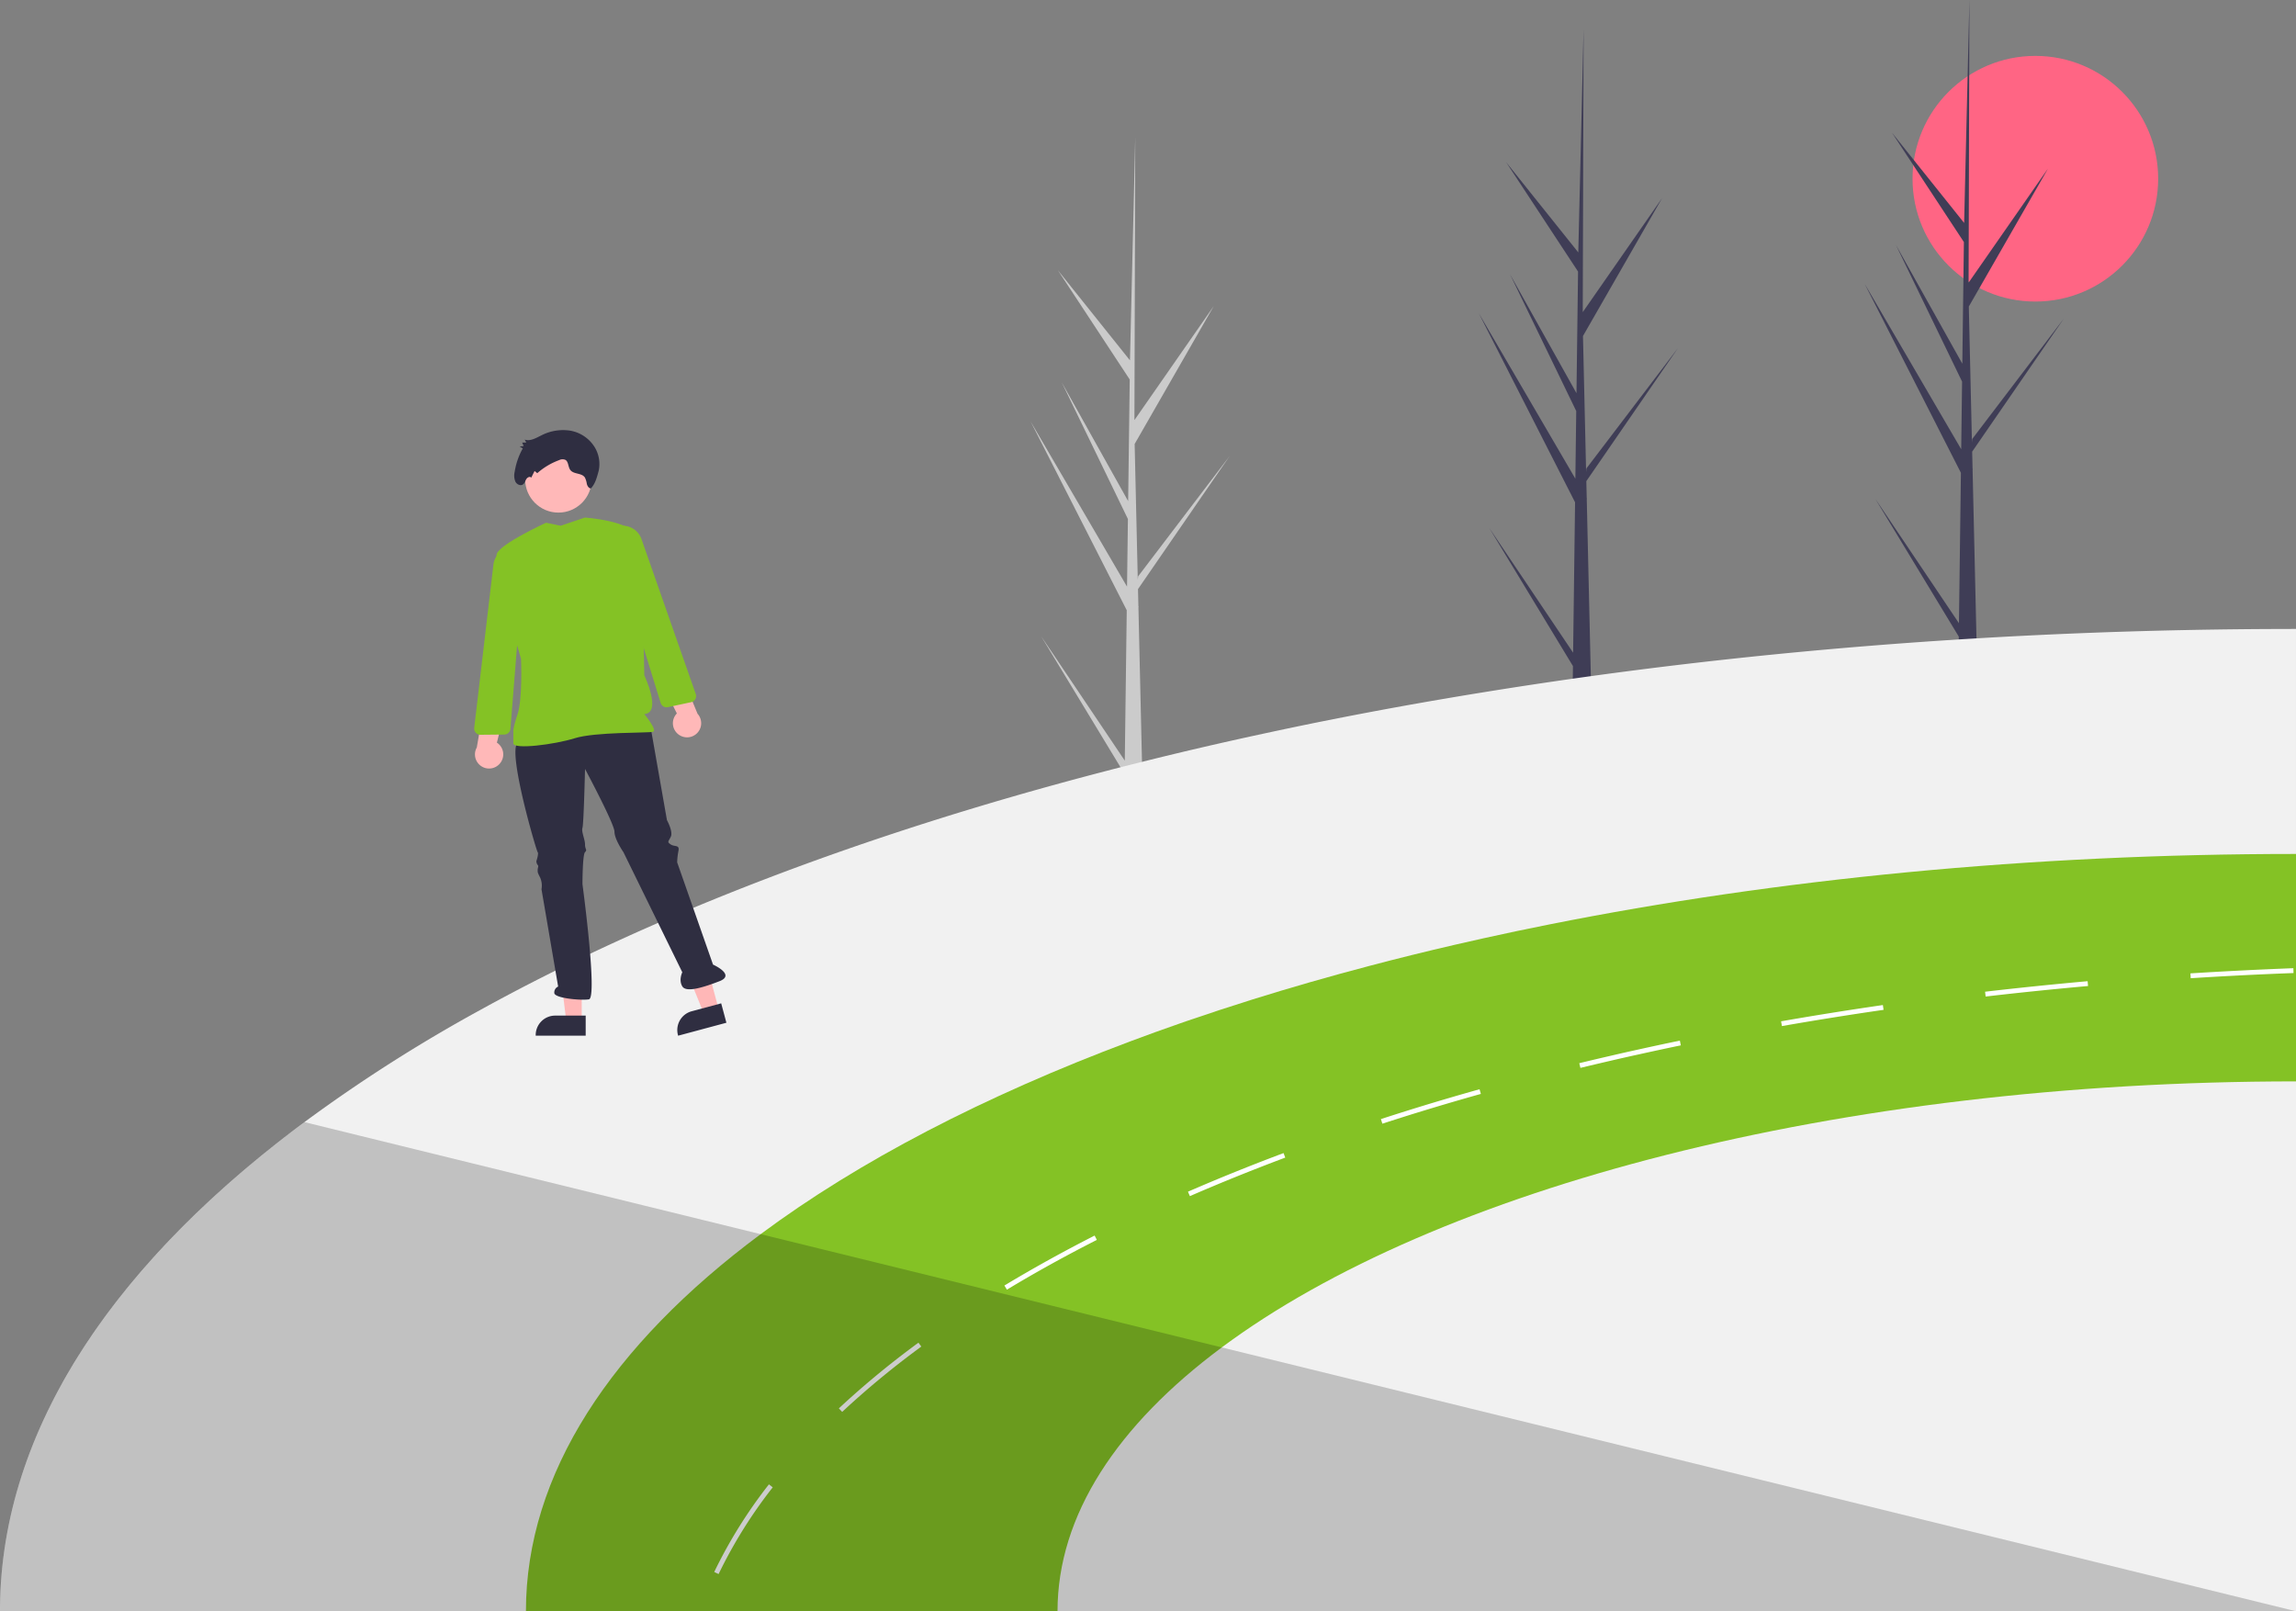 <svg xmlns="http://www.w3.org/2000/svg" id="ac509896-9cad-4c3c-91d3-d49a439698b6" data-name="Layer 1" viewBox="0 0 888 623.128" class="injected-svg ClassicGrid__ImageFile-sc-td9pmq-4 fNAcXv grid_media" xmlns:xlink="http://www.w3.org/1999/xlink"><rect x="0" y="0" width="888" height="623.128" fill="#808080" stroke="none"/><circle cx="787.191" cy="69.115" r="47.5" fill="#ff6584"></circle><path d="M765.174,332.688l-37.216-73.073,37.329,63.948.339-26.155L740.052,244.586l25.669,45.907.609-47.038-27.803-42.275L766.421,236.058l2.032-85.865.01-.357.001.363-.32,108.947,30.694-44.103L768.231,268.384l1.212,52.587.126-1.39,35.394-46.526-35.436,51.449.154,6.577.059.104-.044.537,1.605,69.602q-3.475.145-7.018.118l.068-5.415L732.058,342.73l32.358,48.12Z" transform="translate(-156 -138.436)" fill="#3f3d56"></path><path d="M591.779,374.439l-37.216-73.073,37.329,63.948.339-26.155-25.574-52.823,25.669,45.907.609-47.038-27.803-42.275,27.895,34.878,2.032-85.865.01-.357.001.363-.32,108.947L625.443,256.794l-30.607,53.341,1.212,52.587.126-1.39,35.394-46.526-35.436,51.449.154,6.577.059.104-.044.537,1.605,69.602q-3.475.145-7.018.118l.068-5.415-32.292-53.296,32.358,48.12Z" transform="translate(-156 -138.436)" fill="#cbcbcb"></path><path d="M914.401,321.288l-37.216-73.073L914.514,312.163l.339-26.155-25.575-52.823,25.669,45.907.609-47.038L887.753,189.779l27.895,34.878,2.032-85.865.01-.357.001.363-.32,108.947,30.694-44.103L917.457,256.983l1.212,52.587.126-1.39L954.189,261.654l-35.436,51.449.154,6.577.059.104-.044.537,1.605,69.602q-3.475.145-7.018.118l.068-5.415-32.292-53.297,32.358,48.12Z" transform="translate(-156 -138.436)" fill="#3f3d56"></path><path d="M273.742,572.389a597.577,597.577,0,0,1,68.046-43.389c66.099-36.474,147.386-67.662,239.797-91.822q9.526-2.498,19.21-4.884,20.567-5.09,41.817-9.694,5.249-1.132,10.527-2.255,29.573-6.218,60.326-11.481c.412-.075.823-.14,1.244-.206q7.219-1.249,14.504-2.414c97.034-15.767,202.191-24.441,312.054-24.572.908-.009,1.825-.009,2.732-.009v379.903H156C156,692.686,198.837,628.093,273.742,572.389Z" transform="translate(-156 -138.436)" fill="#f1f1f1"></path><path d="M450.182,615.723c37.841-28.137,86.292-53.336,143.025-74.586q9.446-3.551,19.201-6.934c.908-.318,1.825-.636,2.742-.954q12.422-4.267,25.321-8.309,21.798-6.812,44.83-12.876,16.487-4.356,33.555-8.3,5.483-1.282,11.013-2.489,12.571-2.798,25.442-5.352C843.035,478.443,940.855,468.683,1044,468.683V761.564H359.407C359.407,708.462,392.438,658.663,450.182,615.723Z" transform="translate(-156 -138.436)" fill="#84c225"></path><path d="M432.234,746.368l1.694.805a183.172,183.172,0,0,1,20.941-33.546l-1.478-1.151A185.611,185.611,0,0,0,432.234,746.368Zm48.199-63.274,1.282,1.366a335.313,335.313,0,0,1,28.914-24.011c.561-.421,1.132-.842,1.703-1.263l-1.114-1.506c-.571.421-1.142.842-1.712,1.273A338.727,338.727,0,0,0,480.434,683.095ZM544.465,635.588l.964,1.6c10.911-6.587,22.616-13.063,34.781-19.248l-.852-1.675C567.156,622.479,555.413,628.982,544.465,635.588Zm70.993-36.287.739,1.712c11.818-5.137,24.235-10.153,36.886-14.897l-.655-1.75C639.74,589.12,627.304,594.145,615.458,599.301Zm74.614-28.081.571,1.778c3.312-1.076,6.634-2.133,9.993-3.191,9.151-2.854,18.602-5.661,28.1-8.319l-.505-1.806c-9.516,2.667-18.986,5.474-28.156,8.347Q695.041,569.606,690.073,571.22Zm88.454-24.385c-3.921.898-7.869,1.834-11.725,2.77l.44,1.815c3.855-.926,7.795-1.862,11.715-2.77,3.715-.861,7.411-1.703,10.995-2.48,5.343-1.188,10.77-2.358,16.122-3.462l-.374-1.834c-5.371,1.113-10.798,2.274-16.151,3.462-3.584.786-7.299,1.628-11.023,2.498Zm66.324-13.427.328,1.843c12.885-2.255,26.116-4.37,39.31-6.279l-.271-1.853C871.004,529.037,857.763,531.152,844.85,533.407Zm78.9-11.444.215,1.862c13.044-1.516,26.369-2.882,39.609-4.07l-.168-1.862C950.156,519.081,936.813,520.447,923.75,521.963Zm79.415-7.093.112,1.871c13.138-.833,26.518-1.506,39.768-2.002l-.066-1.871C1029.702,513.373,1016.312,514.047,1003.165,514.87Z" transform="translate(-156 -138.436)" fill="#fff"></path><path d="M628.521,659.524C711.201,598.037,866.306,556.641,1044,556.641V761.564H565.004C565.004,724.416,588.116,689.57,628.521,659.524Z" transform="translate(-156 -138.436)" fill="#f1f1f1"></path><path d="M273.742,572.389l176.44,43.333,178.339,43.801L1044,761.564H156C156,692.686,198.837,628.093,273.742,572.389Z" transform="translate(-156 -138.436)" opacity="0.2" style="isolation:isolate"></path><polygon points="224.992 394.724 218.997 394.723 216.144 371.598 224.993 371.598 224.992 394.724" fill="#ffb7b7"></polygon><path d="M382.521,538.971l-19.332-.001v-.245a7.525,7.525,0,0,1,7.525-7.525h0l11.808 0Z" transform="translate(-156 -138.436)" fill="#2f2e41"></path><polygon points="277.959 390.307 272.168 391.862 263.417 370.266 271.964 367.972 277.959 390.307" fill="#ffb7b7"></polygon><path d="M436.942,533.96l-18.671,5.012-.063-.236a7.525,7.525,0,0,1,5.316-9.218l0-0,11.404-3.061Z" transform="translate(-156 -138.436)" fill="#2f2e41"></path><path d="M356.026,425.91c-3.465,4.455,7.426,41.584,7.921,42.079s-.495,3.465-.495,3.465a2.444,2.444,0,0,0,.495,1.485c.495.495,0,.99,0,1.98s0,.99.99,2.97a7.877,7.877,0,0,1,.495,4.455l6.436,37.623a2.47,2.47,0,0,0-1.485,2.475c0,1.98,9.901,2.97,13.366,2.475s-2.475-44.554-2.475-44.554,0-11.386.99-12.376,0-.99,0-2.97-1.485-4.95-.99-6.436.99-22.772.99-22.772,11.386,21.287,11.386,24.257,3.465,7.921,3.465,7.921l22.772,46.455s-1.485,2.97,0,5.445,7.921.495,14.356-1.98-2.475-6.436-2.475-6.436l-13.861-39.524a25.265,25.265,0,0,1,.495-4.455c.495-2.475-1.485-1.485-2.97-2.475s-.99-.99,0-2.97-1.485-6.436-1.485-6.436l-6.436-36.633S359.491,421.455,356.026,425.91Z" transform="translate(-156 -138.436)" fill="#2f2e41"></path><circle cx="215.976" cy="185.368" r="12.871" fill="#ffb8b8"></circle><path d="M367.189,340.598s-17.559,8.046-19.044,12.006,9.366,40.633,9.366,40.633.658,15.42-1.322,21.36-1.649,6.857-1.649,6.857v4.455c0,2.475,15.841.495,23.762-1.98s28.218-1.98,30.198-2.475-3.311-6.857-3.311-6.857c6.931-.495,0-15,0-15s-.709-46.954-2.689-53.389-20.311-7.611-20.311-7.611l-9.332,3.155Z" transform="translate(-156 -138.436)" fill="#84c225"></path><path d="M387.568,320.416a12.535,12.535,0,0,0-1.753-9.334,13.944,13.944,0,0,0-9.432-6.127,18.356,18.356,0,0,0-11.032,1.868c-2.054,1.008-4.277,2.36-6.427,1.621l.632,1.134-1.6.019.584,1.326-1.527.218,1.181.709a27.096,27.096,0,0,0-3.143,9.07,6.239,6.239,0,0,0,.282,3.783c.578,1.13,2.07,1.79,3.024,1.011.599-.489.803-1.347,1.223-2.018s1.386-1.139,1.886-.535l1.291-2.581,1.034.842a26.885,26.885,0,0,1,8.473-5.046,2.805,2.805,0,0,1,2.46-.067c1.154.739.987,2.631,1.786,3.792,1.3,1.889,4.5,1.105,5.73,3.046a8.569,8.569,0,0,1,.725,2.436c.22.824.75,1.691,1.545,1.744C386.189,325.598,386.829,323.2,387.568,320.416Z" transform="translate(-156 -138.436)" fill="#2f2e41"></path><path d="M418.635,422.628a5.43,5.43,0,0,1-.848-8.283L409.132,397.098l9.958,1.179,6.693,16.197a5.459,5.459,0,0,1-7.147,8.154Z" transform="translate(-156 -138.436)" fill="#ffb8b8"></path><path d="M411.505,410.249l-10.09-32.663-11.516-24.971a7.662,7.662,0,0,1,5.492-10.729h0a7.703,7.703,0,0,1,8.696,4.987l21.001,59.943a2.43,2.43,0,0,1-1.786,3.18l-8.967,1.912a2.484,2.484,0,0,1-.517.055A2.416,2.416,0,0,1,411.505,410.249Z" transform="translate(-156 -138.436)" fill="#84c225"></path><path d="M349.158,433.907a5.43,5.43,0,0,0-.98-8.269l4.684-18.719-9.461,3.323-2.998,17.267a5.459,5.459,0,0,0,8.754,6.398Z" transform="translate(-156 -138.436)" fill="#ffb8b8"></path><path d="M351.534,422.448a2.484,2.484,0,0,1-.517.059l-9.168.09a2.43,2.43,0,0,1-2.437-2.714l7.419-63.08a7.703,7.703,0,0,1,7.399-6.764h0a7.662,7.662,0,0,1,7.7,9.272l-5.791,26.882-2.722,34.077A2.416,2.416,0,0,1,351.534,422.448Z" transform="translate(-156 -138.436)" fill="#84c225"></path></svg>